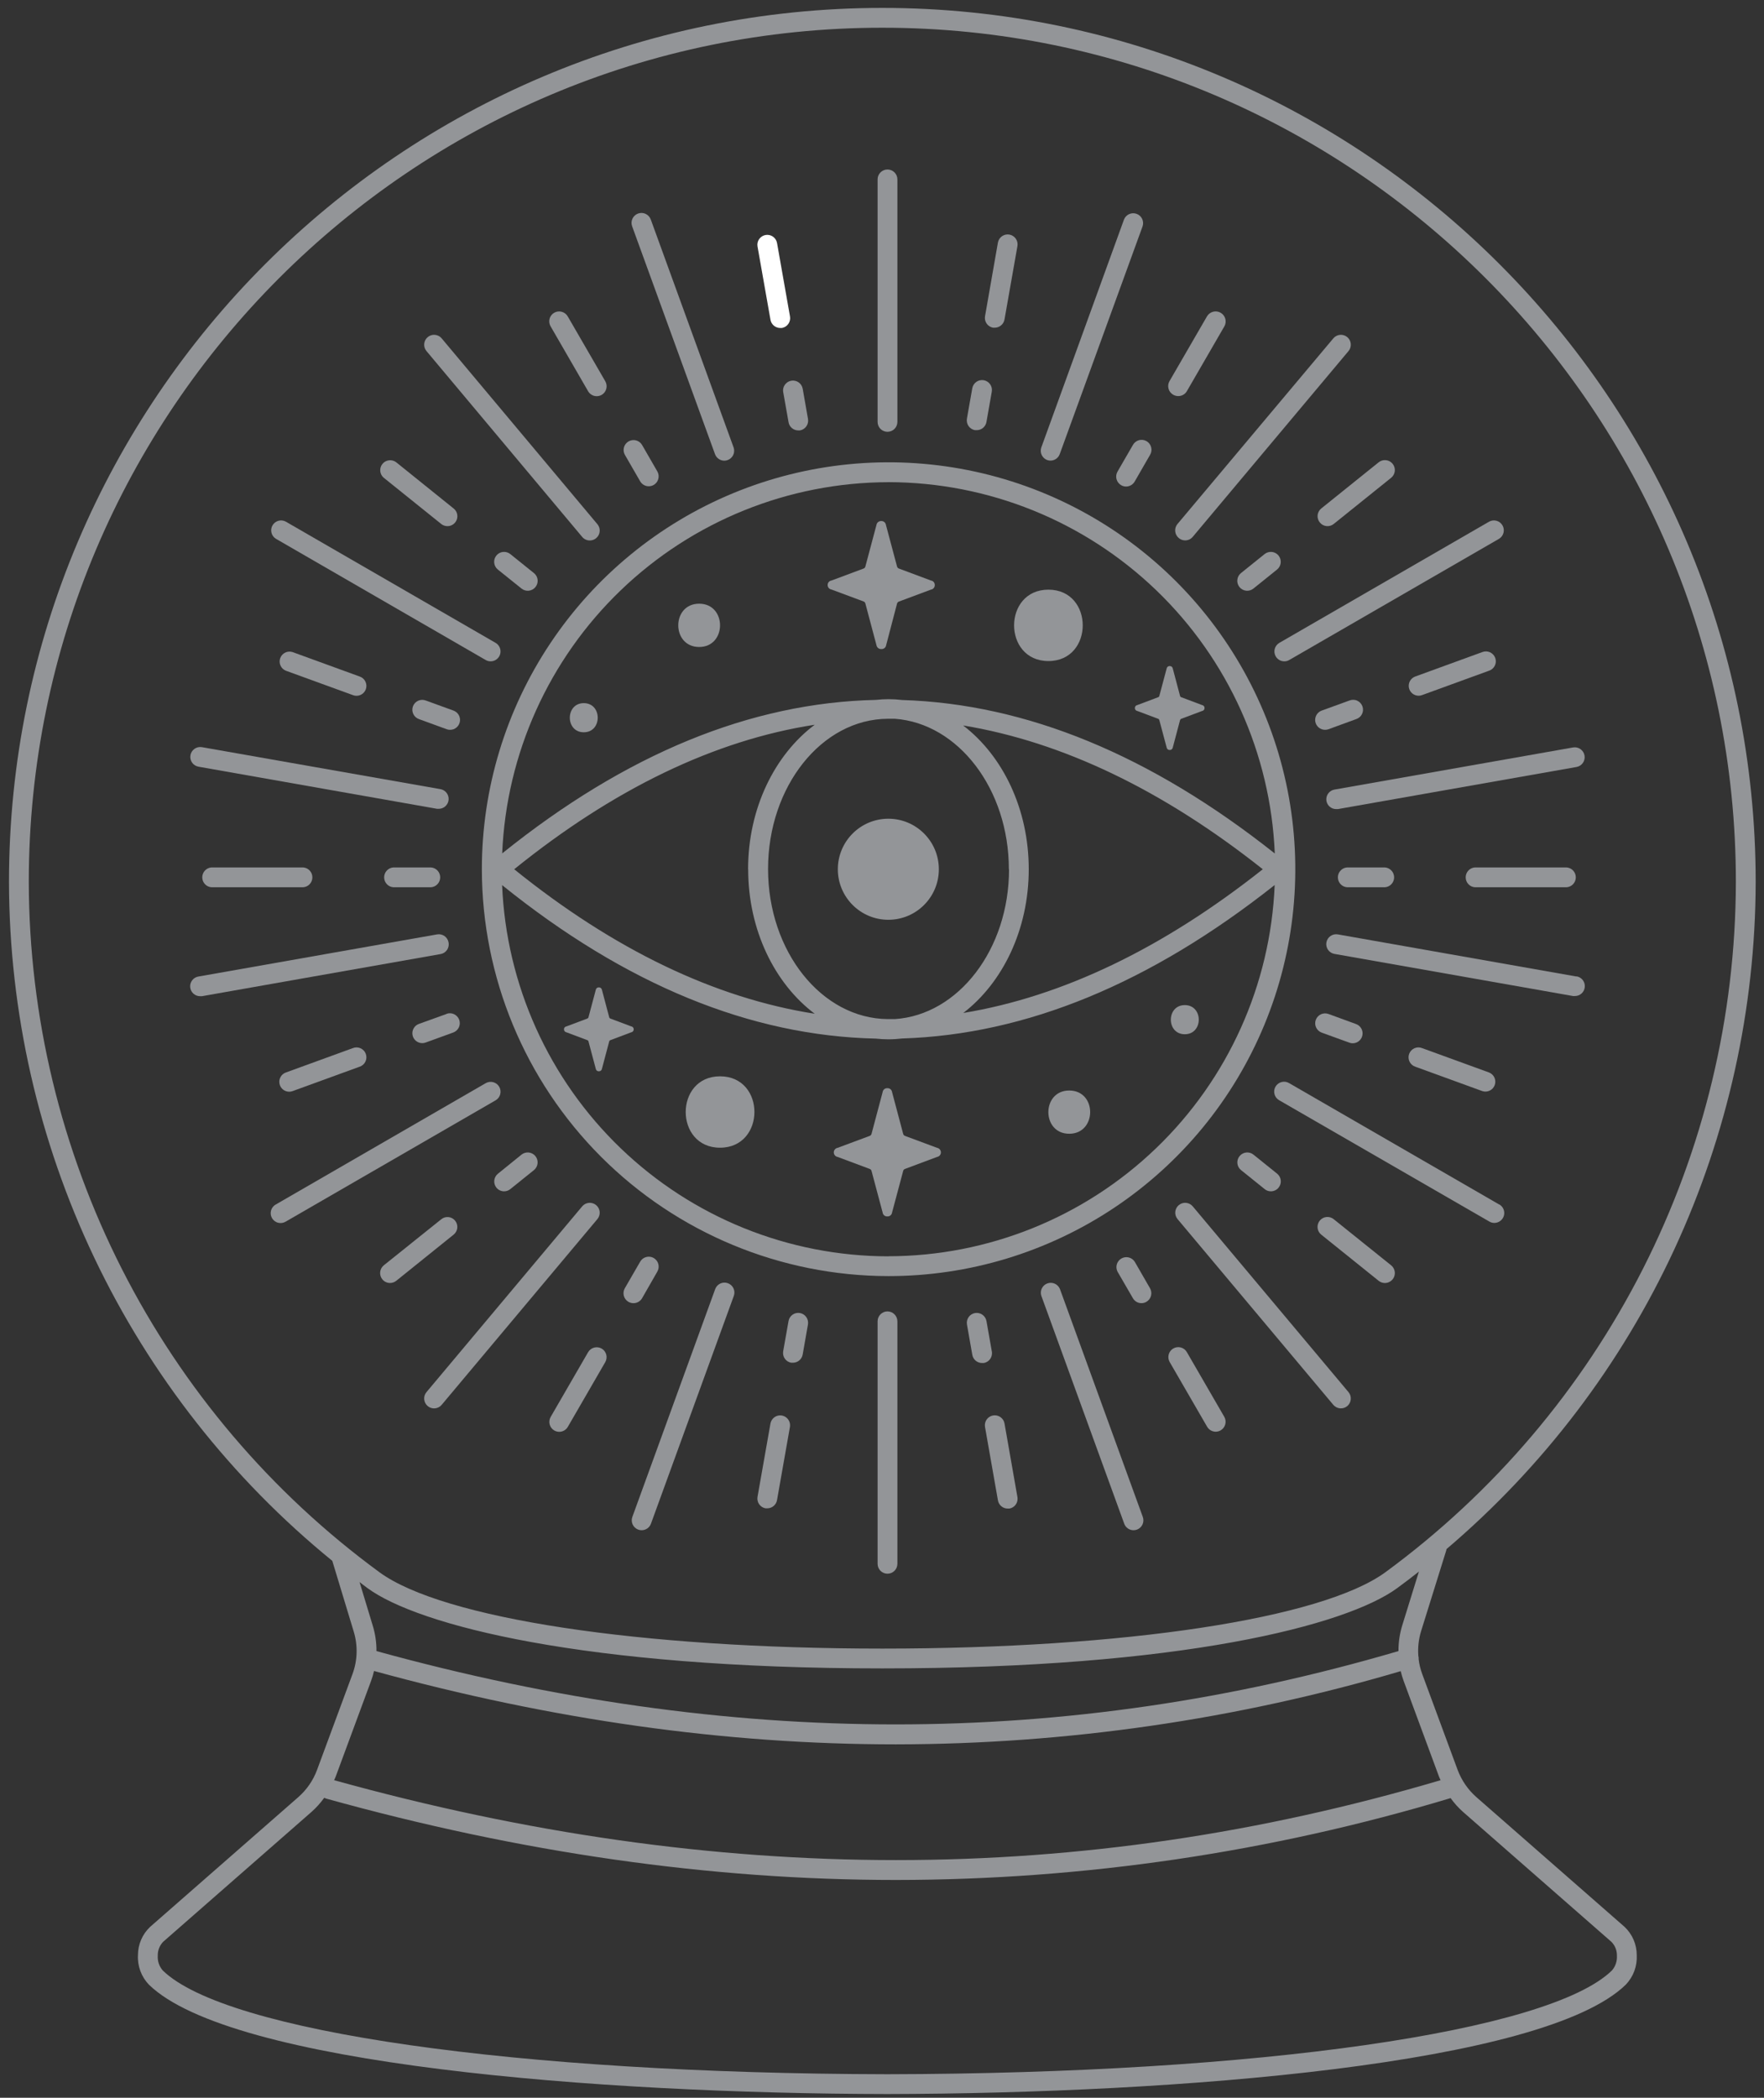 <svg width="106" height="126" viewBox="0 0 106 126" fill="none" xmlns="http://www.w3.org/2000/svg">
    <rect x="0" y="0" width="106" height="126" fill="#333333" stroke="none"/>
    <path d="M56.307 68.942L54.38 68.225C54.354 68.215 54.331 68.199 54.312 68.179C54.294 68.158 54.28 68.134 54.273 68.107L53.605 65.595C53.596 65.529 53.564 65.469 53.514 65.425C53.463 65.382 53.399 65.359 53.333 65.36H53.31C53.244 65.359 53.179 65.382 53.129 65.425C53.079 65.469 53.046 65.529 53.038 65.595L52.37 68.107C52.362 68.134 52.349 68.158 52.33 68.179C52.311 68.199 52.288 68.215 52.263 68.225L50.335 68.942C50.27 68.953 50.211 68.987 50.169 69.037C50.126 69.087 50.103 69.15 50.103 69.216C50.103 69.282 50.126 69.346 50.169 69.396C50.211 69.446 50.27 69.479 50.335 69.49L52.263 70.21C52.289 70.219 52.312 70.235 52.331 70.255C52.35 70.276 52.363 70.3 52.37 70.327L53.038 72.827C53.046 72.893 53.079 72.954 53.129 72.997C53.179 73.04 53.244 73.064 53.31 73.062H53.333C53.399 73.064 53.463 73.04 53.514 72.997C53.564 72.954 53.596 72.893 53.605 72.827L54.273 70.327C54.279 70.3 54.293 70.276 54.312 70.255C54.33 70.235 54.354 70.219 54.38 70.21L56.307 69.49C56.372 69.479 56.431 69.446 56.474 69.396C56.516 69.346 56.539 69.282 56.539 69.216C56.539 69.15 56.516 69.087 56.474 69.037C56.431 68.987 56.372 68.953 56.307 68.942Z"
          fill="#939598"/>
    <path d="M71.195 60.37C70.078 60.37 70.075 62.12 71.195 62.12C72.315 62.12 72.315 60.37 71.195 60.37Z"
          fill="#939598"/>
    <path d="M64.25 65.5C62.58 65.5 62.578 68.097 64.25 68.097C65.922 68.097 65.935 65.5 64.25 65.5Z"
          fill="#939598"/>
    <path d="M43.267 64.647C40.517 64.647 40.517 68.935 43.267 68.935C46.017 68.935 46.03 64.647 43.267 64.647Z"
          fill="#939598"/>
    <path d="M37.928 61.648L36.678 61.178C36.661 61.171 36.645 61.161 36.633 61.147C36.621 61.134 36.612 61.117 36.608 61.1L36.172 59.458C36.166 59.415 36.144 59.376 36.111 59.348C36.078 59.32 36.036 59.304 35.992 59.305H35.977C35.934 59.305 35.893 59.32 35.86 59.348C35.827 59.376 35.806 59.415 35.8 59.458L35.362 61.1C35.358 61.118 35.349 61.134 35.337 61.148C35.325 61.161 35.31 61.171 35.292 61.178L34.042 61.648C33.999 61.653 33.96 61.673 33.932 61.706C33.903 61.739 33.889 61.782 33.89 61.825C33.889 61.868 33.904 61.911 33.932 61.944C33.96 61.977 33.999 61.999 34.042 62.005L35.292 62.475C35.31 62.48 35.325 62.49 35.337 62.503C35.349 62.517 35.358 62.533 35.362 62.55L35.8 64.192C35.806 64.235 35.827 64.275 35.859 64.303C35.892 64.331 35.934 64.346 35.977 64.345H35.992C36.036 64.346 36.078 64.331 36.111 64.303C36.145 64.275 36.166 64.236 36.172 64.192L36.608 62.55C36.612 62.533 36.621 62.517 36.633 62.504C36.645 62.491 36.661 62.481 36.678 62.475L37.928 62.005C37.971 61.999 38.01 61.977 38.038 61.944C38.066 61.911 38.081 61.868 38.08 61.825C38.082 61.782 38.067 61.739 38.038 61.706C38.01 61.673 37.971 61.653 37.928 61.648Z"
          fill="#939598"/>
    <path d="M49.968 35.41L51.895 36.127C51.921 36.137 51.944 36.153 51.962 36.173C51.98 36.194 51.993 36.218 52 36.245L52.667 38.75C52.678 38.816 52.711 38.875 52.761 38.918C52.812 38.962 52.876 38.985 52.943 38.985H52.962C53.031 38.989 53.099 38.968 53.153 38.924C53.206 38.88 53.241 38.818 53.25 38.75L53.905 36.25C53.913 36.224 53.926 36.199 53.945 36.179C53.964 36.158 53.987 36.142 54.013 36.133L55.938 35.415C56.004 35.406 56.064 35.373 56.107 35.322C56.151 35.271 56.174 35.207 56.172 35.14C56.174 35.074 56.151 35.009 56.108 34.958C56.064 34.908 56.004 34.876 55.938 34.867L54.013 34.148C53.987 34.138 53.963 34.122 53.945 34.102C53.926 34.081 53.912 34.057 53.905 34.03L53.237 31.53C53.228 31.464 53.195 31.404 53.145 31.36C53.094 31.317 53.029 31.294 52.962 31.295H52.943C52.876 31.294 52.812 31.318 52.761 31.361C52.71 31.404 52.677 31.464 52.667 31.53L52 34.03C51.994 34.057 51.981 34.081 51.962 34.102C51.944 34.123 51.921 34.138 51.895 34.148L49.968 34.867C49.902 34.876 49.841 34.908 49.798 34.959C49.755 35.009 49.733 35.074 49.735 35.14C49.734 35.206 49.758 35.269 49.8 35.319C49.843 35.368 49.903 35.401 49.968 35.41Z"
          fill="#939598"/>
    <path d="M35.08 43.983C36.197 43.983 36.197 42.233 35.08 42.233C33.962 42.233 33.96 43.983 35.08 43.983Z"
          fill="#939598"/>
    <path d="M42.013 38.86C43.685 38.86 43.688 36.26 42.013 36.26C40.337 36.26 40.34 38.86 42.013 38.86Z"
          fill="#939598"/>
    <path d="M63 39.705C65.75 39.705 65.75 35.417 63 35.417C60.25 35.417 60.25 39.705 63 39.705Z" fill="#939598"/>
    <path d="M68.347 42.705L69.597 43.175C69.614 43.181 69.629 43.192 69.641 43.205C69.653 43.219 69.661 43.235 69.665 43.252L70.103 44.892C70.109 44.936 70.13 44.975 70.163 45.004C70.196 45.032 70.239 45.048 70.282 45.047H70.295C70.339 45.048 70.381 45.032 70.414 45.004C70.447 44.975 70.469 44.936 70.475 44.892L70.91 43.252C70.915 43.235 70.924 43.219 70.936 43.205C70.948 43.192 70.963 43.181 70.98 43.175L72.23 42.705C72.273 42.699 72.312 42.678 72.34 42.645C72.368 42.613 72.383 42.571 72.382 42.528C72.384 42.484 72.369 42.442 72.341 42.408C72.312 42.375 72.273 42.354 72.23 42.347L70.98 41.877C70.963 41.871 70.947 41.861 70.935 41.847C70.923 41.834 70.914 41.818 70.91 41.8L70.475 40.16C70.469 40.117 70.447 40.077 70.414 40.048C70.381 40.02 70.339 40.005 70.295 40.005H70.282C70.239 40.005 70.196 40.02 70.163 40.048C70.13 40.077 70.109 40.117 70.103 40.16L69.665 41.8C69.661 41.818 69.653 41.834 69.641 41.847C69.629 41.861 69.614 41.871 69.597 41.877L68.347 42.347C68.304 42.354 68.265 42.375 68.237 42.408C68.209 42.442 68.194 42.484 68.195 42.528C68.194 42.571 68.209 42.613 68.237 42.645C68.265 42.678 68.305 42.699 68.347 42.705Z"
          fill="#939598"/>
    <path d="M53.388 55.245C55.064 55.242 56.42 53.88 56.416 52.204C56.413 50.528 55.051 49.172 53.375 49.175C51.699 49.179 50.343 50.54 50.346 52.217C50.35 53.893 51.712 55.249 53.388 55.245Z"
          fill="#939598"/>
    <path d="M53.383 76.647C58.217 76.65 62.944 75.219 66.964 72.535C70.985 69.85 74.12 66.034 75.971 61.568C77.823 57.103 78.309 52.188 77.367 47.446C76.425 42.705 74.098 38.349 70.68 34.929C67.263 31.51 62.907 29.181 58.166 28.238C53.425 27.294 48.51 27.778 44.043 29.627C39.577 31.477 35.759 34.61 33.074 38.63C30.388 42.65 28.954 47.376 28.955 52.21C28.962 58.688 31.537 64.898 36.116 69.479C40.696 74.06 46.905 76.638 53.383 76.647ZM60.633 52.21C60.633 57.025 57.587 60.96 53.773 61.21C53.63 61.21 53.487 61.21 53.347 61.21C49.375 61.18 46.153 57.148 46.153 52.193C46.153 47.237 49.375 43.193 53.347 43.172C53.487 43.172 53.63 43.172 53.773 43.172C57.578 43.447 60.623 47.392 60.623 52.21H60.633ZM57.883 43.575C63.845 44.56 69.882 47.453 75.882 52.21C69.882 56.96 63.852 59.858 57.883 60.843C60.245 59.032 61.818 55.843 61.818 52.21C61.818 48.578 60.25 45.388 57.877 43.575H57.883ZM44.958 52.21C44.958 55.87 46.557 59.087 48.958 60.89C42.935 59.945 36.877 57.032 30.898 52.21C36.877 47.385 42.935 44.46 48.958 43.53C46.553 45.333 44.953 48.547 44.953 52.21H44.958ZM53.388 75.46C47.39 75.452 41.627 73.128 37.302 68.973C32.977 64.819 30.422 59.155 30.172 53.163C37.596 59.142 45.083 62.216 52.633 62.383C52.882 62.41 53.132 62.425 53.383 62.425C53.66 62.425 53.937 62.408 54.212 62.375C61.663 62.14 69.124 59.068 76.597 53.157C76.347 59.15 73.793 64.814 69.468 68.968C65.142 73.123 59.38 75.447 53.383 75.455L53.388 75.46ZM53.388 28.96C59.386 28.968 65.149 31.293 69.475 35.448C73.8 39.604 76.354 45.27 76.603 51.263C69.142 45.352 61.681 42.28 54.218 42.045C53.942 42.012 53.665 41.995 53.388 41.995C53.137 41.995 52.886 42.01 52.638 42.038C45.102 42.204 37.616 45.278 30.177 51.258C30.428 45.267 32.981 39.605 37.304 35.452C41.628 31.298 47.387 28.973 53.383 28.962L53.388 28.96Z"
          fill="#939598"/>
    <path class="rotate360" d="M53.33 25.935C53.488 25.935 53.639 25.872 53.751 25.761C53.862 25.649 53.925 25.498 53.925 25.34V10.775C53.925 10.697 53.91 10.62 53.88 10.547C53.85 10.475 53.806 10.41 53.751 10.354C53.696 10.299 53.63 10.255 53.558 10.225C53.486 10.195 53.408 10.18 53.33 10.18C53.252 10.18 53.175 10.195 53.102 10.225C53.03 10.255 52.965 10.299 52.909 10.354C52.854 10.41 52.81 10.475 52.78 10.547C52.75 10.62 52.735 10.697 52.735 10.775V25.34C52.735 25.418 52.75 25.496 52.78 25.568C52.809 25.64 52.853 25.706 52.908 25.762C52.964 25.817 53.03 25.861 53.102 25.89C53.174 25.92 53.252 25.935 53.33 25.935Z"
          fill="#939598"/>
    <path class="rotate360" d="M47.062 23.542L47.383 25.352C47.404 25.492 47.475 25.619 47.583 25.71C47.69 25.802 47.826 25.852 47.968 25.852H48.07C48.147 25.839 48.221 25.81 48.286 25.768C48.352 25.726 48.41 25.672 48.454 25.608C48.499 25.543 48.531 25.471 48.548 25.395C48.565 25.318 48.566 25.239 48.553 25.163L48.235 23.35C48.208 23.195 48.119 23.056 47.99 22.966C47.861 22.875 47.7 22.84 47.545 22.867C47.389 22.895 47.251 22.983 47.161 23.113C47.07 23.242 47.035 23.402 47.062 23.558V23.542Z"
          fill="#939598"/>
    <path class="rotate360" d="M46.297 19.2C46.32 19.339 46.391 19.466 46.498 19.557C46.605 19.649 46.742 19.699 46.883 19.7C46.917 19.702 46.951 19.702 46.985 19.7C47.063 19.686 47.138 19.657 47.205 19.615C47.271 19.572 47.329 19.517 47.374 19.451C47.419 19.386 47.451 19.313 47.467 19.235C47.484 19.158 47.485 19.078 47.47 19L46.693 14.597C46.665 14.442 46.577 14.304 46.447 14.213C46.318 14.123 46.158 14.087 46.002 14.115C45.847 14.143 45.709 14.231 45.618 14.36C45.528 14.489 45.492 14.649 45.52 14.805L46.297 19.2Z"
          fill="#fff"/>
    <path  class="rotate360" d="M42.965 27.277C43.007 27.392 43.083 27.492 43.183 27.562C43.283 27.632 43.403 27.67 43.525 27.67C43.594 27.67 43.663 27.657 43.727 27.632C43.873 27.579 43.992 27.47 44.059 27.33C44.126 27.19 44.135 27.029 44.085 26.882L39.105 13.182C39.051 13.034 38.94 12.913 38.797 12.846C38.654 12.779 38.49 12.772 38.341 12.826C38.193 12.88 38.072 12.991 38.005 13.134C37.938 13.277 37.931 13.441 37.985 13.59L42.965 27.277Z"
          fill="#939598"/>
    <path  class="rotate360" d="M38.477 28.925C38.559 29.057 38.688 29.152 38.838 29.19C38.989 29.227 39.148 29.205 39.282 29.128C39.416 29.05 39.514 28.924 39.556 28.775C39.599 28.626 39.581 28.466 39.508 28.33L38.585 26.73C38.546 26.662 38.494 26.603 38.432 26.555C38.37 26.507 38.299 26.472 38.223 26.452C38.148 26.432 38.069 26.427 37.992 26.437C37.914 26.447 37.839 26.472 37.771 26.511C37.703 26.55 37.644 26.602 37.596 26.664C37.549 26.726 37.514 26.797 37.493 26.873C37.473 26.948 37.468 27.027 37.478 27.105C37.488 27.182 37.513 27.257 37.553 27.325L38.477 28.925Z"
          fill="#939598"/>
    <path class="rotate360" d="M35.34 23.5C35.393 23.59 35.469 23.665 35.559 23.717C35.65 23.77 35.753 23.797 35.858 23.797C35.962 23.796 36.064 23.769 36.155 23.718C36.292 23.638 36.391 23.508 36.432 23.355C36.473 23.202 36.451 23.04 36.373 22.902L34.123 19.017C34.085 18.948 34.033 18.886 33.971 18.836C33.909 18.786 33.838 18.749 33.761 18.728C33.684 18.706 33.604 18.7 33.525 18.71C33.446 18.72 33.37 18.745 33.301 18.785C33.232 18.825 33.172 18.878 33.124 18.941C33.076 19.005 33.041 19.077 33.022 19.155C33.002 19.232 32.999 19.312 33.011 19.391C33.023 19.469 33.051 19.545 33.093 19.613L35.34 23.5Z"
          fill="#939598"/>
    <path class="rotate360" d="M34.985 32.25C35.041 32.317 35.111 32.37 35.19 32.407C35.269 32.444 35.355 32.463 35.443 32.462C35.556 32.462 35.666 32.43 35.762 32.369C35.857 32.308 35.933 32.221 35.981 32.119C36.029 32.016 36.046 31.902 36.032 31.79C36.017 31.677 35.97 31.572 35.898 31.485L26.54 20.323C26.439 20.201 26.293 20.126 26.136 20.112C25.979 20.098 25.822 20.147 25.701 20.249C25.58 20.35 25.505 20.496 25.491 20.653C25.477 20.81 25.526 20.966 25.628 21.087L34.985 32.25Z"
          fill="#939598"/>
    <path class="rotate360" d="M32.085 34.422L30.665 33.28C30.604 33.231 30.534 33.194 30.459 33.172C30.384 33.15 30.305 33.142 30.227 33.151C30.149 33.159 30.074 33.182 30.005 33.22C29.936 33.257 29.875 33.308 29.826 33.369C29.727 33.492 29.68 33.649 29.697 33.807C29.714 33.964 29.792 34.108 29.915 34.208L31.337 35.35C31.46 35.45 31.618 35.496 31.775 35.479C31.933 35.463 32.077 35.384 32.176 35.261C32.276 35.138 32.322 34.981 32.306 34.824C32.289 34.666 32.211 34.522 32.087 34.422H32.085Z"
          fill="#939598"/>
    <path  class="rotate360" d="M23.062 28.698L26.515 31.473C26.621 31.557 26.752 31.603 26.887 31.602C27.011 31.603 27.131 31.565 27.232 31.493C27.333 31.422 27.409 31.321 27.45 31.205C27.491 31.088 27.495 30.962 27.461 30.843C27.427 30.725 27.357 30.619 27.26 30.543L23.81 27.767C23.686 27.672 23.53 27.629 23.375 27.647C23.22 27.665 23.078 27.744 22.98 27.865C22.881 27.987 22.835 28.142 22.85 28.298C22.865 28.453 22.94 28.597 23.06 28.698H23.062Z"
          fill="#939598"/>
    <path class="rotate360" d="M16.578 32.36L29.185 39.642C29.275 39.695 29.378 39.722 29.483 39.722C29.613 39.722 29.741 39.679 29.844 39.599C29.948 39.52 30.023 39.408 30.057 39.282C30.091 39.155 30.082 39.021 30.032 38.9C29.982 38.779 29.893 38.678 29.78 38.612L17.172 31.33C17.036 31.256 16.877 31.239 16.728 31.281C16.579 31.323 16.452 31.422 16.375 31.556C16.297 31.69 16.275 31.849 16.313 31.999C16.351 32.149 16.446 32.279 16.578 32.36Z"
          fill="#939598"/>
    <path class="rotate360" d="M27.25 42.68L25.593 42.078C25.518 42.048 25.439 42.034 25.36 42.035C25.28 42.037 25.202 42.055 25.129 42.087C25.056 42.12 24.991 42.166 24.937 42.225C24.883 42.283 24.84 42.352 24.813 42.426C24.786 42.501 24.774 42.581 24.778 42.66C24.782 42.74 24.802 42.818 24.837 42.889C24.871 42.961 24.92 43.025 24.98 43.078C25.04 43.13 25.109 43.17 25.185 43.195L26.843 43.8C26.907 43.824 26.976 43.836 27.045 43.835C27.185 43.836 27.322 43.787 27.43 43.697C27.538 43.608 27.61 43.482 27.635 43.344C27.659 43.206 27.634 43.063 27.564 42.942C27.493 42.82 27.382 42.727 27.25 42.68Z"
          fill="#939598"/>
    <path d="M17.585 39.168C17.438 39.119 17.278 39.129 17.139 39.197C16.999 39.264 16.892 39.383 16.839 39.529C16.786 39.674 16.791 39.834 16.855 39.975C16.918 40.117 17.034 40.228 17.177 40.285L21.203 41.75C21.276 41.779 21.356 41.794 21.435 41.792C21.515 41.791 21.593 41.773 21.666 41.74C21.739 41.708 21.804 41.661 21.858 41.603C21.913 41.544 21.954 41.476 21.982 41.401C22.009 41.326 22.021 41.247 22.017 41.167C22.013 41.088 21.993 41.01 21.958 40.938C21.924 40.867 21.875 40.803 21.815 40.75C21.755 40.698 21.686 40.658 21.61 40.633L17.585 39.168Z"
          fill="#939598"/>
    <path d="M11.928 46.05L26.265 48.58C26.3 48.583 26.335 48.583 26.37 48.58C26.518 48.579 26.66 48.522 26.768 48.422C26.877 48.321 26.944 48.184 26.957 48.037C26.97 47.889 26.927 47.742 26.838 47.625C26.748 47.507 26.618 47.427 26.473 47.4L12.133 44.877C11.977 44.85 11.817 44.886 11.688 44.977C11.559 45.068 11.471 45.206 11.444 45.361C11.417 45.517 11.452 45.677 11.543 45.806C11.634 45.935 11.772 46.023 11.928 46.05Z"
          fill="#939598"/>
    <path d="M58.587 25.837C58.623 25.84 58.658 25.84 58.693 25.837C58.833 25.837 58.97 25.786 59.077 25.695C59.184 25.603 59.255 25.477 59.278 25.337L59.597 23.527C59.625 23.372 59.59 23.212 59.499 23.083C59.409 22.953 59.27 22.865 59.115 22.837C58.959 22.81 58.8 22.845 58.67 22.936C58.541 23.026 58.453 23.165 58.425 23.32L58.105 25.133C58.09 25.21 58.09 25.291 58.106 25.369C58.122 25.447 58.153 25.521 58.198 25.587C58.243 25.652 58.3 25.708 58.367 25.751C58.434 25.794 58.509 25.824 58.587 25.837Z"
          fill="#939598"/>
    <path d="M59.672 19.683C59.707 19.685 59.742 19.685 59.778 19.683C59.918 19.681 60.054 19.631 60.161 19.539C60.268 19.448 60.34 19.321 60.362 19.183L61.138 14.78C61.165 14.624 61.13 14.464 61.039 14.335C60.949 14.206 60.81 14.117 60.655 14.09C60.499 14.062 60.34 14.098 60.21 14.188C60.081 14.279 59.992 14.417 59.965 14.572L59.19 19C59.165 19.154 59.201 19.312 59.291 19.44C59.382 19.568 59.519 19.655 59.672 19.683Z"
          fill="#939598"/>
    <path d="M62.93 27.633C63.077 27.684 63.237 27.676 63.378 27.609C63.518 27.543 63.627 27.424 63.68 27.277L68.66 13.59C68.709 13.443 68.698 13.283 68.631 13.144C68.564 13.004 68.445 12.897 68.299 12.844C68.154 12.791 67.993 12.796 67.852 12.86C67.711 12.923 67.6 13.039 67.543 13.182L62.575 26.87C62.521 27.018 62.528 27.182 62.595 27.325C62.661 27.468 62.782 27.578 62.93 27.633Z"
          fill="#939598"/>
    <path d="M68.075 26.73L67.15 28.33C67.072 28.467 67.051 28.629 67.093 28.782C67.134 28.934 67.234 29.064 67.37 29.142C67.459 29.195 67.561 29.223 67.665 29.223C67.77 29.223 67.873 29.195 67.964 29.143C68.054 29.091 68.13 29.016 68.183 28.925L69.105 27.325C69.147 27.257 69.174 27.182 69.187 27.103C69.199 27.024 69.195 26.944 69.175 26.867C69.156 26.79 69.121 26.718 69.073 26.654C69.025 26.59 68.965 26.537 68.896 26.497C68.827 26.458 68.751 26.432 68.672 26.422C68.593 26.412 68.513 26.419 68.436 26.44C68.36 26.462 68.288 26.499 68.226 26.549C68.164 26.598 68.113 26.66 68.075 26.73Z"
          fill="#939598"/>
    <path d="M70.5 23.71C70.591 23.762 70.693 23.79 70.797 23.79C70.902 23.791 71.005 23.766 71.096 23.715C71.188 23.664 71.264 23.59 71.317 23.5L73.567 19.612C73.608 19.544 73.634 19.469 73.645 19.391C73.656 19.312 73.652 19.233 73.632 19.156C73.612 19.079 73.578 19.007 73.53 18.944C73.483 18.881 73.423 18.828 73.355 18.788C73.287 18.747 73.212 18.721 73.133 18.71C73.055 18.699 72.975 18.703 72.898 18.723C72.822 18.743 72.75 18.777 72.687 18.825C72.623 18.872 72.57 18.932 72.53 19L70.28 22.885C70.239 22.953 70.213 23.029 70.202 23.108C70.191 23.187 70.196 23.267 70.217 23.344C70.237 23.421 70.273 23.492 70.321 23.555C70.37 23.618 70.431 23.671 70.5 23.71Z"
          fill="#939598"/>
    <path d="M70.835 32.318C70.942 32.409 71.077 32.458 71.218 32.458C71.304 32.458 71.39 32.438 71.469 32.402C71.547 32.365 71.617 32.312 71.672 32.245L81.032 21.087C81.134 20.966 81.183 20.81 81.169 20.653C81.156 20.496 81.08 20.35 80.959 20.249C80.838 20.147 80.681 20.098 80.524 20.112C80.367 20.126 80.221 20.201 80.12 20.323L70.75 31.48C70.701 31.541 70.663 31.61 70.641 31.685C70.619 31.76 70.611 31.839 70.619 31.916C70.627 31.994 70.65 32.07 70.687 32.138C70.724 32.207 70.774 32.268 70.835 32.318Z"
          fill="#939598"/>
    <path d="M75.32 35.35L76.74 34.208C76.801 34.158 76.852 34.097 76.889 34.029C76.926 33.96 76.95 33.884 76.958 33.807C76.966 33.729 76.959 33.65 76.937 33.575C76.915 33.5 76.878 33.43 76.829 33.369C76.779 33.308 76.719 33.257 76.65 33.22C76.581 33.182 76.506 33.159 76.428 33.151C76.35 33.142 76.271 33.15 76.196 33.172C76.121 33.194 76.051 33.231 75.99 33.28L74.57 34.422C74.447 34.522 74.369 34.666 74.352 34.824C74.335 34.981 74.382 35.138 74.481 35.261C74.581 35.384 74.725 35.463 74.882 35.479C75.04 35.496 75.197 35.45 75.32 35.35Z"
          fill="#939598"/>
    <path d="M79.308 31.38C79.406 31.503 79.549 31.581 79.706 31.599C79.862 31.616 80.019 31.571 80.142 31.473L83.595 28.698C83.718 28.598 83.797 28.454 83.814 28.296C83.831 28.139 83.784 27.981 83.685 27.858C83.585 27.734 83.441 27.655 83.284 27.639C83.126 27.622 82.968 27.668 82.845 27.767L79.392 30.543C79.332 30.592 79.282 30.653 79.245 30.722C79.207 30.79 79.184 30.866 79.176 30.944C79.168 31.021 79.176 31.1 79.199 31.175C79.221 31.25 79.258 31.319 79.308 31.38Z"
          fill="#939598"/>
    <path d="M76.66 39.425C76.712 39.515 76.787 39.59 76.878 39.643C76.968 39.695 77.071 39.722 77.175 39.722C77.28 39.723 77.382 39.696 77.472 39.642L90.082 32.36C90.214 32.279 90.309 32.149 90.347 31.999C90.385 31.849 90.363 31.69 90.285 31.556C90.208 31.422 90.081 31.323 89.932 31.281C89.783 31.239 89.624 31.256 89.487 31.33L76.877 38.612C76.81 38.651 76.75 38.703 76.703 38.765C76.655 38.827 76.62 38.898 76.6 38.973C76.579 39.049 76.574 39.128 76.585 39.205C76.595 39.283 76.621 39.357 76.66 39.425Z"
          fill="#939598"/>
    <path d="M79.625 43.835C79.695 43.836 79.764 43.824 79.83 43.8L81.485 43.195C81.562 43.171 81.633 43.132 81.695 43.08C81.756 43.028 81.806 42.964 81.842 42.892C81.878 42.819 81.899 42.741 81.903 42.66C81.908 42.58 81.896 42.499 81.869 42.424C81.841 42.348 81.799 42.279 81.744 42.22C81.689 42.161 81.622 42.114 81.549 42.082C81.475 42.049 81.395 42.032 81.315 42.032C81.234 42.031 81.154 42.047 81.08 42.078L79.422 42.68C79.29 42.727 79.18 42.82 79.109 42.941C79.039 43.062 79.013 43.205 79.037 43.343C79.062 43.481 79.134 43.606 79.241 43.696C79.349 43.786 79.485 43.835 79.625 43.835Z"
          fill="#939598"/>
    <path d="M85.25 41.788C85.319 41.787 85.388 41.775 85.453 41.75L89.478 40.285C89.553 40.26 89.623 40.22 89.683 40.167C89.743 40.115 89.791 40.051 89.826 39.979C89.861 39.908 89.88 39.83 89.885 39.75C89.888 39.671 89.877 39.591 89.849 39.516C89.822 39.442 89.78 39.373 89.726 39.315C89.671 39.257 89.606 39.21 89.533 39.177C89.461 39.145 89.382 39.127 89.303 39.125C89.223 39.124 89.144 39.138 89.07 39.167L85.045 40.633C84.913 40.68 84.802 40.773 84.731 40.894C84.661 41.016 84.636 41.158 84.66 41.297C84.685 41.435 84.757 41.56 84.865 41.65C84.973 41.74 85.11 41.788 85.25 41.788Z"
          fill="#939598"/>
    <path d="M79.705 48.097C79.727 48.237 79.798 48.364 79.905 48.455C80.013 48.547 80.149 48.597 80.29 48.597C80.324 48.6 80.358 48.6 80.392 48.597L94.733 46.068C94.888 46.04 95.026 45.952 95.117 45.822C95.207 45.693 95.243 45.533 95.215 45.377C95.188 45.222 95.099 45.084 94.97 44.993C94.841 44.903 94.68 44.867 94.525 44.895L80.188 47.425C80.035 47.452 79.9 47.537 79.809 47.663C79.719 47.789 79.682 47.945 79.705 48.097Z"
          fill="#939598"/>
    <path d="M25.892 52.1H23.642C23.491 52.11 23.349 52.177 23.245 52.288C23.141 52.398 23.084 52.544 23.084 52.696C23.084 52.848 23.141 52.994 23.245 53.105C23.349 53.216 23.491 53.283 23.642 53.292H25.892C26.044 53.283 26.186 53.216 26.29 53.105C26.394 52.994 26.451 52.848 26.451 52.696C26.451 52.544 26.394 52.398 26.29 52.288C26.186 52.177 26.044 52.11 25.892 52.1Z"
          fill="#939598"/>
    <path d="M12.713 52.1C12.561 52.11 12.419 52.177 12.315 52.288C12.211 52.398 12.154 52.544 12.154 52.696C12.154 52.848 12.211 52.994 12.315 53.105C12.419 53.216 12.561 53.283 12.713 53.292H18.212C18.364 53.283 18.506 53.216 18.61 53.105C18.714 52.994 18.771 52.848 18.771 52.696C18.771 52.544 18.714 52.398 18.61 52.288C18.506 52.177 18.364 52.11 18.212 52.1H12.713Z"
          fill="#939598"/>
    <path d="M80.953 53.292H83.215C83.367 53.283 83.508 53.216 83.612 53.105C83.716 52.994 83.774 52.848 83.774 52.696C83.774 52.544 83.716 52.398 83.612 52.288C83.508 52.177 83.367 52.11 83.215 52.1H80.953C80.801 52.11 80.659 52.177 80.555 52.288C80.451 52.398 80.394 52.544 80.394 52.696C80.394 52.848 80.451 52.994 80.555 53.105C80.659 53.216 80.801 53.283 80.953 53.292Z"
          fill="#939598"/>
    <path d="M94.132 53.292C94.284 53.283 94.426 53.216 94.53 53.105C94.634 52.994 94.691 52.848 94.691 52.696C94.691 52.544 94.634 52.398 94.53 52.288C94.426 52.177 94.284 52.11 94.132 52.1H88.632C88.481 52.11 88.339 52.177 88.235 52.288C88.131 52.398 88.074 52.544 88.074 52.696C88.074 52.848 88.131 52.994 88.235 53.105C88.339 53.216 88.481 53.283 88.632 53.292H94.132Z"
          fill="#939598"/>
    <path d="M53.33 78.767C53.172 78.767 53.021 78.83 52.909 78.942C52.798 79.053 52.735 79.205 52.735 79.362V93.927C52.735 94.085 52.798 94.237 52.909 94.348C53.021 94.46 53.172 94.522 53.33 94.522C53.488 94.522 53.639 94.46 53.751 94.348C53.862 94.237 53.925 94.085 53.925 93.927V79.362C53.924 79.205 53.861 79.054 53.75 78.942C53.639 78.831 53.488 78.768 53.33 78.767Z"
          fill="#939598"/>
    <path d="M48.07 78.865C47.993 78.851 47.914 78.853 47.838 78.87C47.761 78.887 47.689 78.919 47.625 78.964C47.561 79.009 47.507 79.067 47.465 79.133C47.424 79.199 47.395 79.273 47.383 79.35L47.062 81.16C47.048 81.237 47.05 81.316 47.067 81.392C47.083 81.469 47.115 81.541 47.16 81.606C47.205 81.67 47.262 81.724 47.328 81.766C47.394 81.808 47.468 81.837 47.545 81.85C47.58 81.854 47.615 81.854 47.65 81.85C47.791 81.849 47.927 81.799 48.034 81.707C48.141 81.616 48.212 81.489 48.235 81.35L48.553 79.537C48.575 79.385 48.537 79.229 48.447 79.103C48.357 78.978 48.222 78.892 48.07 78.865Z"
          fill="#939598"/>
    <path d="M46.985 85.02C46.83 84.993 46.67 85.029 46.542 85.119C46.413 85.21 46.325 85.348 46.297 85.503L45.52 89.905C45.506 89.982 45.508 90.061 45.525 90.137C45.542 90.214 45.573 90.286 45.618 90.35C45.663 90.414 45.72 90.469 45.786 90.511C45.852 90.553 45.925 90.582 46.002 90.595C46.037 90.599 46.073 90.599 46.108 90.595C46.248 90.594 46.385 90.544 46.492 90.452C46.599 90.361 46.67 90.234 46.693 90.095L47.47 85.693C47.492 85.54 47.454 85.384 47.363 85.258C47.273 85.133 47.137 85.048 46.985 85.02Z"
          fill="#939598"/>
    <path d="M43.727 77.07C43.581 77.019 43.42 77.028 43.28 77.094C43.14 77.161 43.031 77.279 42.977 77.425L37.998 91.112C37.971 91.186 37.959 91.264 37.962 91.342C37.966 91.42 37.985 91.497 38.018 91.568C38.051 91.639 38.098 91.702 38.156 91.755C38.214 91.808 38.281 91.848 38.355 91.875C38.42 91.899 38.488 91.911 38.557 91.91C38.68 91.91 38.799 91.872 38.9 91.802C39 91.732 39.076 91.632 39.117 91.517L44.097 77.832C44.124 77.758 44.135 77.679 44.131 77.6C44.127 77.522 44.106 77.445 44.072 77.374C44.038 77.303 43.989 77.239 43.93 77.187C43.871 77.135 43.802 77.095 43.727 77.07Z"
          fill="#939598"/>
    <path d="M38.585 77.973L39.5 76.375C39.579 76.239 39.601 76.076 39.56 75.923C39.52 75.771 39.42 75.641 39.284 75.561C39.147 75.482 38.985 75.46 38.832 75.501C38.679 75.541 38.549 75.641 38.47 75.778L37.545 77.378C37.467 77.515 37.446 77.677 37.486 77.83C37.527 77.982 37.626 78.113 37.763 78.193C37.853 78.244 37.956 78.272 38.06 78.273C38.166 78.274 38.271 78.247 38.363 78.194C38.456 78.141 38.532 78.065 38.585 77.973Z"
          fill="#939598"/>
    <path d="M36.155 81C36.018 80.922 35.855 80.901 35.703 80.941C35.55 80.982 35.42 81.081 35.34 81.217L33.09 85.105C33.011 85.242 32.99 85.405 33.03 85.557C33.071 85.71 33.171 85.841 33.307 85.92C33.398 85.971 33.501 85.999 33.605 86C33.709 86 33.812 85.972 33.902 85.92C33.993 85.868 34.068 85.793 34.12 85.703L36.37 81.815C36.449 81.678 36.471 81.516 36.431 81.363C36.39 81.21 36.291 81.08 36.155 81Z"
          fill="#939598"/>
    <path d="M35.825 72.385C35.765 72.335 35.696 72.296 35.621 72.273C35.547 72.249 35.468 72.24 35.39 72.247C35.312 72.254 35.236 72.276 35.166 72.312C35.097 72.348 35.035 72.397 34.985 72.457L25.628 83.615C25.526 83.736 25.477 83.892 25.491 84.05C25.505 84.207 25.58 84.352 25.701 84.454C25.822 84.555 25.979 84.605 26.136 84.591C26.293 84.577 26.439 84.501 26.54 84.38L35.898 73.222C35.999 73.102 36.048 72.946 36.035 72.789C36.021 72.632 35.946 72.487 35.825 72.385Z"
          fill="#939598"/>
    <path d="M29.828 71.332C29.884 71.402 29.954 71.458 30.035 71.496C30.115 71.535 30.203 71.555 30.293 71.555C30.428 71.555 30.56 71.508 30.665 71.422L32.085 70.28C32.208 70.18 32.286 70.036 32.303 69.879C32.32 69.722 32.273 69.564 32.174 69.441C32.074 69.318 31.93 69.24 31.773 69.223C31.616 69.207 31.458 69.253 31.335 69.353L29.918 70.5C29.796 70.599 29.719 70.742 29.702 70.898C29.685 71.053 29.73 71.21 29.828 71.332Z"
          fill="#939598"/>
    <path d="M27.352 73.323C27.304 73.261 27.243 73.21 27.174 73.173C27.106 73.135 27.03 73.111 26.953 73.103C26.875 73.094 26.796 73.102 26.721 73.124C26.646 73.146 26.576 73.183 26.515 73.233L23.062 76C22.94 76.099 22.862 76.243 22.845 76.4C22.828 76.557 22.874 76.714 22.973 76.838C23.028 76.907 23.099 76.964 23.179 77.002C23.26 77.041 23.348 77.061 23.438 77.06C23.573 77.06 23.704 77.014 23.81 76.93L27.26 74.155C27.382 74.056 27.46 73.914 27.478 73.758C27.495 73.602 27.45 73.445 27.352 73.323Z"
          fill="#939598"/>
    <path d="M30 65.278C29.961 65.21 29.909 65.15 29.847 65.102C29.784 65.055 29.713 65.02 29.638 64.999C29.562 64.979 29.483 64.974 29.405 64.984C29.328 64.995 29.253 65.021 29.185 65.06L16.578 72.343C16.508 72.38 16.446 72.432 16.396 72.494C16.346 72.556 16.309 72.627 16.288 72.704C16.266 72.781 16.26 72.861 16.27 72.94C16.28 73.019 16.305 73.095 16.345 73.164C16.385 73.233 16.438 73.293 16.502 73.341C16.565 73.389 16.637 73.424 16.715 73.443C16.792 73.463 16.872 73.466 16.951 73.454C17.029 73.442 17.105 73.414 17.172 73.373L29.78 66.09C29.848 66.051 29.907 65.999 29.955 65.937C30.003 65.876 30.038 65.805 30.058 65.729C30.079 65.654 30.084 65.575 30.074 65.498C30.064 65.42 30.039 65.345 30 65.278Z"
          fill="#939598"/>
    <path d="M26.83 60.903L25.172 61.5C25.04 61.547 24.929 61.64 24.859 61.762C24.788 61.883 24.763 62.026 24.788 62.164C24.812 62.302 24.885 62.428 24.993 62.517C25.101 62.607 25.237 62.656 25.378 62.655C25.447 62.655 25.515 62.642 25.58 62.617L27.238 62.015C27.386 61.961 27.507 61.85 27.574 61.707C27.641 61.564 27.648 61.4 27.594 61.251C27.54 61.103 27.429 60.982 27.286 60.915C27.142 60.848 26.979 60.841 26.83 60.895V60.903Z"
          fill="#939598"/>
    <path d="M21.203 62.953L17.177 64.418C17.045 64.465 16.934 64.558 16.864 64.679C16.793 64.801 16.768 64.943 16.793 65.082C16.817 65.22 16.89 65.345 16.998 65.435C17.106 65.525 17.242 65.573 17.383 65.573C17.452 65.572 17.52 65.559 17.585 65.535L21.61 64.07C21.686 64.045 21.755 64.005 21.815 63.953C21.875 63.9 21.924 63.836 21.958 63.764C21.993 63.693 22.013 63.615 22.017 63.535C22.021 63.456 22.009 63.376 21.982 63.301C21.954 63.227 21.913 63.158 21.858 63.1C21.804 63.041 21.739 62.995 21.666 62.962C21.593 62.93 21.515 62.912 21.435 62.91C21.356 62.909 21.276 62.923 21.203 62.953Z"
          fill="#939598"/>
    <path d="M26.955 56.608C26.927 56.452 26.84 56.313 26.71 56.222C26.581 56.132 26.421 56.096 26.265 56.123L11.928 58.653C11.779 58.676 11.645 58.755 11.552 58.874C11.46 58.992 11.415 59.142 11.428 59.291C11.441 59.441 11.511 59.581 11.622 59.681C11.734 59.782 11.88 59.837 12.03 59.835C12.064 59.839 12.098 59.839 12.133 59.835L26.473 57.305C26.55 57.292 26.625 57.263 26.692 57.221C26.758 57.178 26.816 57.123 26.861 57.058C26.906 56.993 26.937 56.92 26.953 56.842C26.97 56.765 26.97 56.685 26.955 56.608Z"
          fill="#939598"/>
    <path d="M59.597 81.16L59.278 79.35C59.25 79.195 59.163 79.056 59.033 78.965C58.904 78.875 58.744 78.839 58.589 78.866C58.433 78.893 58.295 78.981 58.204 79.11C58.114 79.24 58.078 79.4 58.105 79.555L58.425 81.367C58.447 81.507 58.519 81.633 58.626 81.725C58.733 81.816 58.869 81.867 59.01 81.867C59.045 81.871 59.08 81.871 59.115 81.867C59.194 81.854 59.269 81.825 59.336 81.782C59.404 81.739 59.462 81.682 59.507 81.616C59.551 81.55 59.583 81.476 59.598 81.397C59.614 81.319 59.614 81.238 59.597 81.16Z"
          fill="#939598"/>
    <path d="M60.362 85.5C60.335 85.344 60.247 85.206 60.117 85.116C59.988 85.025 59.828 84.99 59.672 85.017C59.517 85.045 59.379 85.133 59.288 85.263C59.198 85.392 59.163 85.552 59.19 85.707L59.965 90.11C59.987 90.249 60.059 90.376 60.166 90.467C60.273 90.559 60.409 90.609 60.55 90.61C60.585 90.614 60.62 90.614 60.655 90.61C60.732 90.597 60.806 90.568 60.872 90.526C60.938 90.484 60.995 90.43 61.04 90.365C61.085 90.301 61.117 90.229 61.133 90.153C61.15 90.076 61.151 89.997 61.138 89.92L60.362 85.5Z"
          fill="#939598"/>
    <path d="M63.693 77.425C63.635 77.281 63.524 77.165 63.383 77.102C63.242 77.039 63.081 77.033 62.936 77.086C62.791 77.139 62.672 77.247 62.604 77.386C62.537 77.525 62.526 77.686 62.575 77.832L67.555 91.517C67.596 91.632 67.672 91.732 67.772 91.802C67.871 91.872 67.99 91.91 68.112 91.91C68.182 91.911 68.252 91.899 68.317 91.875C68.466 91.821 68.586 91.71 68.653 91.567C68.719 91.424 68.727 91.261 68.672 91.112L63.693 77.425Z"
          fill="#939598"/>
    <path d="M68.183 75.778C68.099 75.65 67.969 75.56 67.821 75.525C67.673 75.49 67.516 75.513 67.385 75.59C67.253 75.666 67.155 75.79 67.111 75.936C67.068 76.082 67.082 76.239 67.15 76.375L68.075 77.972C68.127 78.064 68.202 78.139 68.292 78.192C68.382 78.245 68.485 78.272 68.59 78.272C68.694 78.272 68.797 78.245 68.888 78.192C69.024 78.113 69.124 77.983 69.165 77.83C69.205 77.677 69.184 77.514 69.105 77.377L68.183 75.778Z"
          fill="#939598"/>
    <path d="M71.317 81.21C71.238 81.073 71.108 80.974 70.955 80.933C70.803 80.893 70.64 80.915 70.504 80.994C70.367 81.073 70.268 81.203 70.227 81.356C70.186 81.508 70.208 81.671 70.287 81.808L72.537 85.695C72.59 85.785 72.665 85.86 72.755 85.913C72.846 85.965 72.948 85.992 73.052 85.993C73.157 85.992 73.259 85.965 73.35 85.912C73.487 85.833 73.586 85.703 73.627 85.55C73.668 85.397 73.647 85.234 73.567 85.097L71.317 81.21Z"
          fill="#939598"/>
    <path d="M71.672 72.457C71.571 72.337 71.426 72.261 71.268 72.247C71.111 72.233 70.955 72.282 70.834 72.384C70.713 72.485 70.637 72.631 70.623 72.788C70.609 72.945 70.659 73.102 70.76 73.222L80.12 84.38C80.222 84.5 80.367 84.576 80.523 84.59C80.68 84.604 80.836 84.555 80.957 84.455C81.079 84.353 81.154 84.208 81.168 84.05C81.183 83.893 81.134 83.737 81.032 83.615L71.672 72.457Z"
          fill="#939598"/>
    <path d="M74.483 69.445C74.434 69.506 74.397 69.576 74.375 69.651C74.353 69.726 74.347 69.804 74.355 69.882C74.364 69.959 74.388 70.034 74.425 70.103C74.463 70.171 74.514 70.231 74.575 70.28L75.995 71.422C76.1 71.509 76.232 71.556 76.368 71.555C76.457 71.555 76.545 71.534 76.625 71.496C76.705 71.458 76.776 71.402 76.832 71.332C76.931 71.211 76.978 71.055 76.962 70.899C76.947 70.743 76.871 70.6 76.75 70.5L75.33 69.358C75.269 69.307 75.198 69.269 75.123 69.245C75.047 69.222 74.967 69.215 74.888 69.223C74.809 69.231 74.732 69.255 74.663 69.293C74.593 69.331 74.532 69.383 74.483 69.445Z"
          fill="#939598"/>
    <path d="M83.595 76L80.142 73.228C80.019 73.128 79.862 73.082 79.705 73.098C79.547 73.115 79.403 73.193 79.304 73.316C79.204 73.439 79.158 73.597 79.174 73.754C79.191 73.911 79.269 74.055 79.392 74.155L82.845 76.93C82.968 77.029 83.126 77.076 83.284 77.059C83.441 77.042 83.586 76.963 83.685 76.84C83.784 76.717 83.831 76.559 83.814 76.401C83.797 76.244 83.718 76.099 83.595 76Z"
          fill="#939598"/>
    <path d="M90.082 72.343L77.472 65.06C77.405 65.018 77.329 64.99 77.251 64.978C77.172 64.966 77.092 64.97 77.015 64.99C76.937 65.009 76.865 65.044 76.802 65.092C76.738 65.14 76.685 65.2 76.645 65.269C76.605 65.338 76.58 65.414 76.57 65.493C76.56 65.572 76.566 65.652 76.588 65.729C76.609 65.805 76.646 65.877 76.696 65.939C76.746 66.001 76.808 66.052 76.877 66.09L89.5 73.373C89.59 73.426 89.693 73.453 89.797 73.453C89.928 73.452 90.056 73.409 90.159 73.329C90.263 73.25 90.338 73.138 90.372 73.011C90.406 72.885 90.397 72.751 90.347 72.63C90.297 72.509 90.208 72.408 90.095 72.343H90.082Z"
          fill="#939598"/>
    <path d="M79.422 62.023L81.08 62.625C81.145 62.65 81.213 62.662 81.282 62.663C81.423 62.663 81.559 62.614 81.666 62.524C81.774 62.434 81.846 62.308 81.87 62.17C81.894 62.032 81.869 61.89 81.798 61.769C81.728 61.647 81.617 61.555 81.485 61.508L79.83 60.903C79.681 60.849 79.518 60.856 79.374 60.922C79.231 60.989 79.12 61.11 79.066 61.259C79.012 61.407 79.019 61.571 79.086 61.714C79.153 61.858 79.274 61.968 79.422 62.023Z"
          fill="#939598"/>
    <path d="M89.073 65.535C89.219 65.584 89.379 65.573 89.519 65.506C89.658 65.439 89.766 65.32 89.819 65.174C89.872 65.029 89.866 64.868 89.803 64.727C89.74 64.586 89.624 64.475 89.48 64.418L85.455 62.953C85.381 62.923 85.302 62.909 85.222 62.91C85.143 62.912 85.064 62.93 84.992 62.962C84.919 62.995 84.853 63.041 84.799 63.1C84.745 63.158 84.703 63.227 84.676 63.301C84.648 63.376 84.636 63.456 84.641 63.535C84.644 63.615 84.664 63.693 84.699 63.764C84.734 63.836 84.782 63.9 84.842 63.953C84.902 64.005 84.972 64.045 85.047 64.07L89.073 65.535Z"
          fill="#939598"/>
    <path d="M94.733 58.653L80.392 56.123C80.237 56.095 80.077 56.131 79.948 56.222C79.819 56.312 79.731 56.451 79.704 56.606C79.677 56.762 79.712 56.922 79.803 57.051C79.894 57.18 80.032 57.268 80.188 57.295L94.525 59.825C94.56 59.829 94.595 59.829 94.63 59.825C94.78 59.827 94.926 59.772 95.038 59.672C95.149 59.571 95.219 59.431 95.231 59.281C95.245 59.132 95.2 58.982 95.108 58.864C95.015 58.745 94.881 58.666 94.733 58.642V58.653Z"
          fill="#939598"/>
    <path d="M97.623 115.735L88.718 107.942C88.213 107.498 87.826 106.935 87.59 106.305L85.46 100.542C85.356 100.259 85.284 99.965 85.248 99.665C85.253 99.594 85.246 99.522 85.228 99.453C85.191 98.956 85.247 98.456 85.392 97.98L86.905 93.127C86.913 93.1 86.919 93.071 86.922 93.043C92.732 88.104 97.401 81.965 100.608 75.047C103.815 68.13 105.484 60.6 105.5 52.975C105.5 24.027 81.957 0.475 53.02 0.475C24.082 0.475 0.54 24.027 0.54 52.975C0.556 60.786 2.307 68.496 5.667 75.548C9.027 82.6 13.911 88.817 19.968 93.75L21.25 97.98C21.51 98.818 21.487 99.719 21.185 100.542L19.052 106.305C18.819 106.936 18.431 107.499 17.925 107.942L9.02 115.735C8.789 115.953 8.605 116.216 8.48 116.507C8.354 116.799 8.29 117.113 8.29 117.43C8.272 117.755 8.321 118.079 8.434 118.384C8.547 118.689 8.72 118.967 8.945 119.202C13.857 124 35.92 125.75 53.322 125.775C70.722 125.742 92.785 124.005 97.698 119.202C97.922 118.967 98.096 118.689 98.209 118.384C98.321 118.079 98.37 117.755 98.353 117.43C98.353 117.113 98.288 116.799 98.163 116.507C98.037 116.216 97.853 115.953 97.623 115.735ZM1.73 52.975C1.73 24.683 24.73 1.665 53.02 1.665C81.31 1.665 104.31 24.683 104.31 52.975C104.295 61.052 102.381 69.013 98.723 76.215C95.064 83.416 89.764 89.657 83.25 94.433C79.438 97.22 67.575 99.02 53.025 99.02C38.475 99.02 26.61 97.22 22.8 94.433C16.284 89.658 10.982 83.418 7.322 76.216C3.662 69.014 1.746 61.053 1.73 52.975ZM22.093 95.395C25.13 97.615 35.055 100.21 53.02 100.21C70.985 100.21 80.907 97.615 83.948 95.395C84.392 95.07 84.831 94.737 85.263 94.395L84.263 97.623C84.109 98.124 84.032 98.646 84.035 99.17C64.022 105.042 43.925 105.04 22.622 99.17C22.626 98.648 22.549 98.129 22.395 97.63L21.605 95.022C21.762 95.145 21.925 95.272 22.093 95.395ZM22.3 100.955C22.371 100.762 22.429 100.565 22.475 100.365C33.175 103.302 43.578 104.772 53.82 104.772C64.095 104.762 74.315 103.281 84.17 100.375C84.216 100.571 84.274 100.765 84.343 100.955L86.475 106.72C86.5 106.79 86.537 106.855 86.565 106.925C64.9 113.322 43.148 113.322 20.078 106.925C20.108 106.855 20.142 106.79 20.168 106.72L22.3 100.955ZM96.865 118.35C93.093 122.04 75.593 124.545 53.322 124.585C31.05 124.545 13.55 122.04 9.778 118.35C9.565 118.105 9.458 117.786 9.48 117.462C9.476 117.309 9.503 117.157 9.559 117.014C9.615 116.871 9.698 116.74 9.805 116.63L18.71 108.837C18.998 108.582 19.257 108.295 19.483 107.982C19.52 108.001 19.56 108.017 19.6 108.03C31.3 111.28 42.663 112.917 53.85 112.917C65.136 112.909 76.36 111.252 87.168 108C87.39 108.311 87.648 108.595 87.935 108.847L96.838 116.64C96.944 116.75 97.028 116.88 97.084 117.023C97.14 117.166 97.166 117.319 97.162 117.472C97.181 117.793 97.075 118.107 96.865 118.35Z"
          fill="#939598"/>
</svg>
